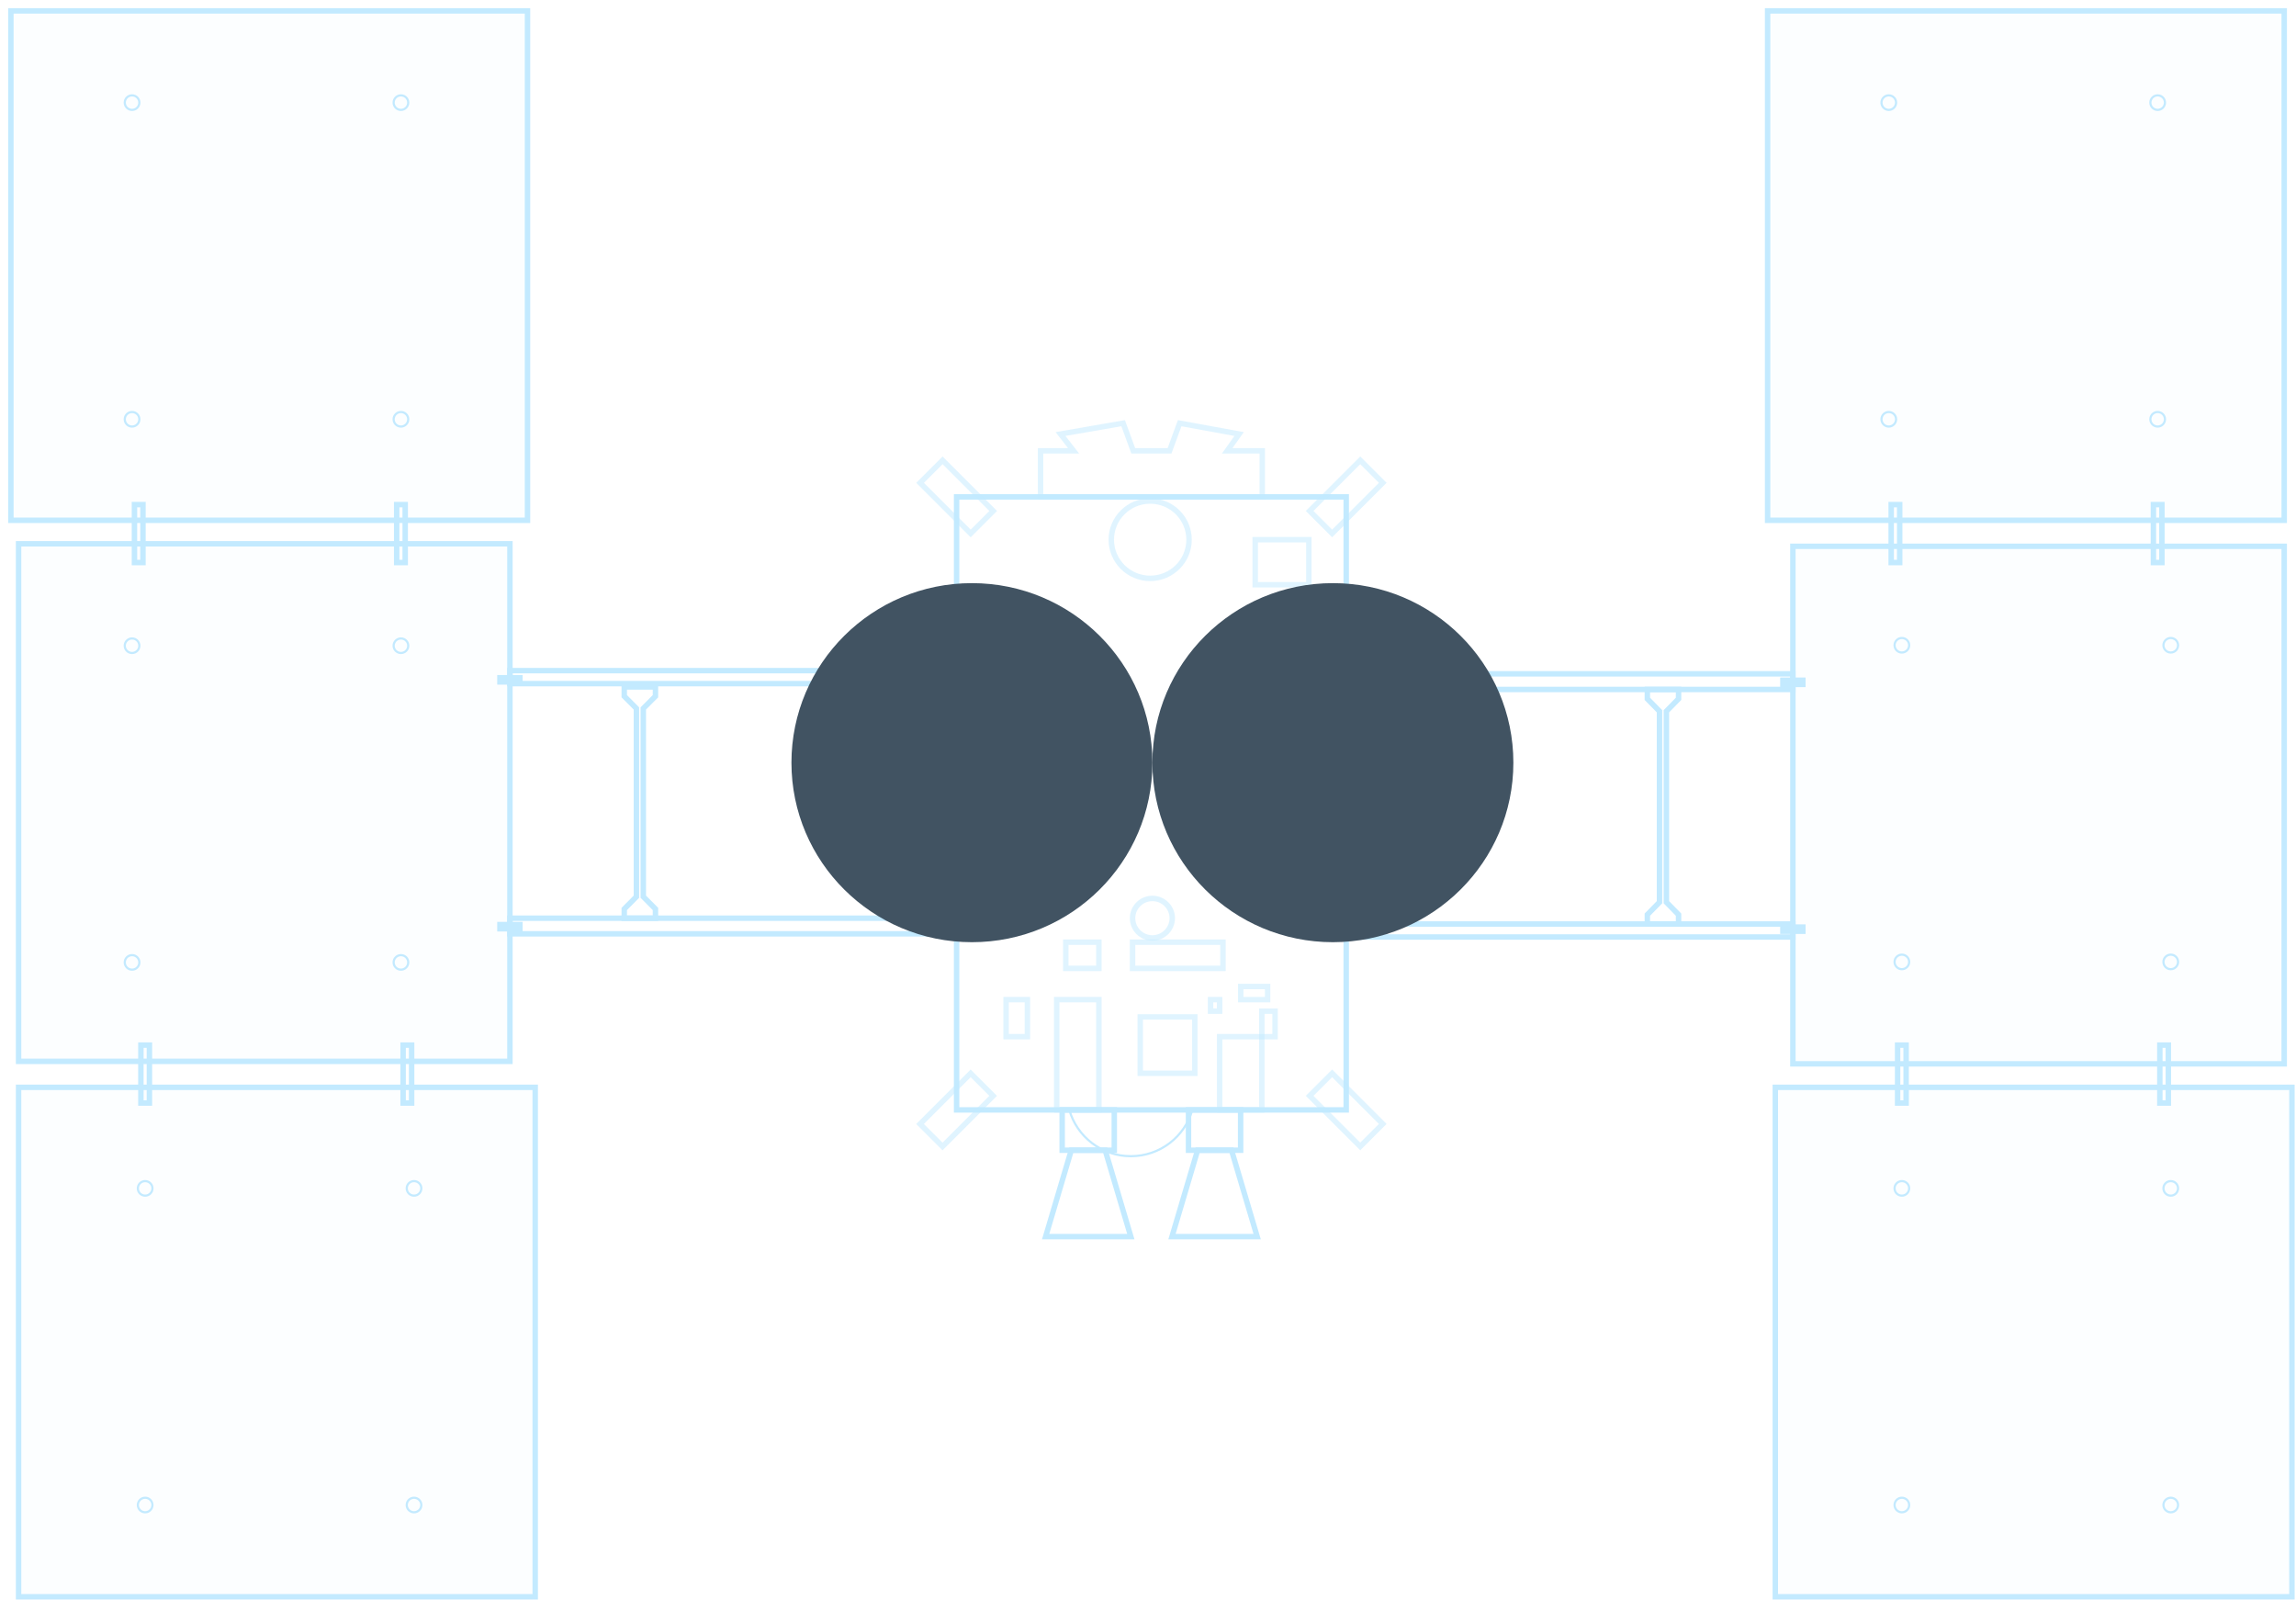 <?xml version="1.0" encoding="UTF-8" standalone="no"?>
<svg width="211px" height="147px" viewBox="0 0 211 147" version="1.1" xmlns="http://www.w3.org/2000/svg" xmlns:xlink="http://www.w3.org/1999/xlink">
    <!-- Generator: Sketch 42 (36781) - http://www.bohemiancoding.com/sketch -->
    <title>haya2</title>
    <desc>Created with Sketch.</desc>
    <defs></defs>
    <g id="layout" stroke="none" stroke-width="1" fill="none" fill-rule="evenodd">
        <g id="haya2now-dashboard" transform="translate(-134, -100)">
            <g id="haya2-2" transform="translate(135, 101)">
                <g>
                    <path d="M97.269,100.99 C97.968,103.443 100.231,105.243 102.922,105.243 C105.613,105.243 107.877,103.443 108.576,100.99 L97.269,100.99 L97.269,100.99 Z" id="Shape" stroke="#C3EAFF" stroke-width="0.2"></path>
                    <g id="Group" stroke="#C3EAFF">
                        <rect id="Rectangle-path" stroke-width="0.5" fill-opacity="0.05" fill="#C2EAFF" x="0" y="0" width="47.477" height="46.811"></rect>
                        <rect id="Rectangle-path" stroke-width="0.5" fill-opacity="0.05" fill="#C2EAFF" x="0.708" y="98.917" width="47.477" height="46.811"></rect>
                        <rect id="Rectangle-path" stroke-width="0.5" fill-opacity="0.05" fill="#C2EAFF" x="0.708" y="48.97" width="45.153" height="47.558"></rect>
                        <ellipse id="Oval" stroke-width="0.2" cx="11.136" cy="8.43" rx="0.671" ry="0.668"></ellipse>
                        <ellipse id="Oval" stroke-width="0.2" cx="35.846" cy="8.43" rx="0.671" ry="0.668"></ellipse>
                        <ellipse id="Oval" stroke-width="0.2" cx="11.136" cy="37.528" rx="0.671" ry="0.668"></ellipse>
                        <ellipse id="Oval" stroke-width="0.2" cx="35.846" cy="37.528" rx="0.671" ry="0.668"></ellipse>
                        <ellipse id="Oval" stroke-width="0.2" cx="11.136" cy="58.336" rx="0.671" ry="0.668"></ellipse>
                        <ellipse id="Oval" stroke-width="0.2" cx="35.846" cy="58.336" rx="0.671" ry="0.668"></ellipse>
                        <ellipse id="Oval" stroke-width="0.2" cx="11.136" cy="87.435" rx="0.671" ry="0.668"></ellipse>
                        <ellipse id="Oval" stroke-width="0.2" cx="35.846" cy="87.435" rx="0.671" ry="0.668"></ellipse>
                        <ellipse id="Oval" stroke-width="0.2" cx="37.049" cy="137.297" rx="0.671" ry="0.668"></ellipse>
                        <ellipse id="Oval" stroke-width="0.2" cx="12.339" cy="137.297" rx="0.671" ry="0.668"></ellipse>
                        <ellipse id="Oval" stroke-width="0.2" cx="37.049" cy="108.2" rx="0.671" ry="0.668"></ellipse>
                        <ellipse id="Oval" stroke-width="0.2" cx="12.339" cy="108.2" rx="0.671" ry="0.668"></ellipse>
                        <rect id="Rectangle-path" stroke-width="0.5" x="11.356" y="45.368" width="0.783" height="5.324"></rect>
                        <rect id="Rectangle-path" stroke-width="0.5" x="35.455" y="45.368" width="0.783" height="5.324"></rect>
                        <rect id="Rectangle-path" stroke-width="0.5" x="36.046" y="95.036" width="0.783" height="5.323"></rect>
                        <rect id="Rectangle-path" stroke-width="0.5" x="11.947" y="95.036" width="0.783" height="5.323"></rect>
                        <rect id="Rectangle-path" stroke-width="0.5" x="45.862" y="60.625" width="41.049" height="1.194"></rect>
                        <rect id="Rectangle-path" stroke-width="0.5" x="45.862" y="83.373" width="41.049" height="1.436"></rect>
                        <rect id="Rectangle-path" stroke-width="0.5" x="44.943" y="61.278" width="1.838" height="0.385"></rect>
                        <rect id="Rectangle-path" stroke-width="0.5" x="44.943" y="83.961" width="1.838" height="0.385"></rect>
                        <polygon id="Shape" stroke-width="0.5" points="59.236 62.975 59.236 62.126 56.368 62.126 56.368 62.975 57.485 64.099 57.485 81.4 56.368 82.524 56.368 83.373 59.236 83.373 59.236 82.524 58.119 81.4 58.119 64.099"></polygon>
                    </g>
                    <g id="Group" transform="translate(122.32, 0)" stroke="#C3EAFF">
                        <rect id="Rectangle-path" stroke-width="0.5" fill-opacity="0.05" fill="#C2EAFF" x="39.829" y="98.917" width="47.477" height="46.811"></rect>
                        <rect id="Rectangle-path" stroke-width="0.5" fill-opacity="0.05" fill="#C2EAFF" x="39.121" y="0" width="47.477" height="46.811"></rect>
                        <rect id="Rectangle-path" stroke-width="0.5" fill-opacity="0.05" fill="#C2EAFF" x="41.444" y="49.199" width="45.153" height="47.558"></rect>
                        <ellipse id="Oval" stroke-width="0.2" cx="76.17" cy="137.297" rx="0.672" ry="0.668"></ellipse>
                        <ellipse id="Oval" stroke-width="0.2" cx="51.459" cy="137.297" rx="0.672" ry="0.668"></ellipse>
                        <ellipse id="Oval" stroke-width="0.2" cx="76.17" cy="108.2" rx="0.672" ry="0.668"></ellipse>
                        <ellipse id="Oval" stroke-width="0.2" cx="51.459" cy="108.2" rx="0.672" ry="0.668"></ellipse>
                        <ellipse id="Oval" stroke-width="0.2" cx="76.17" cy="87.391" rx="0.672" ry="0.668"></ellipse>
                        <ellipse id="Oval" stroke-width="0.2" cx="51.459" cy="87.391" rx="0.672" ry="0.668"></ellipse>
                        <ellipse id="Oval" stroke-width="0.2" cx="76.17" cy="58.293" rx="0.672" ry="0.668"></ellipse>
                        <ellipse id="Oval" stroke-width="0.2" cx="51.459" cy="58.293" rx="0.672" ry="0.668"></ellipse>
                        <ellipse id="Oval" stroke-width="0.2" cx="50.257" cy="8.43" rx="0.671" ry="0.668"></ellipse>
                        <ellipse id="Oval" stroke-width="0.2" cx="74.967" cy="8.43" rx="0.671" ry="0.668"></ellipse>
                        <ellipse id="Oval" stroke-width="0.2" cx="50.257" cy="37.528" rx="0.671" ry="0.668"></ellipse>
                        <ellipse id="Oval" stroke-width="0.2" cx="74.967" cy="37.528" rx="0.671" ry="0.668"></ellipse>
                        <rect id="Rectangle-path" stroke-width="0.5" x="75.167" y="95.036" width="0.782" height="5.323"></rect>
                        <rect id="Rectangle-path" stroke-width="0.5" x="51.068" y="95.036" width="0.783" height="5.323"></rect>
                        <rect id="Rectangle-path" stroke-width="0.5" x="50.477" y="45.369" width="0.783" height="5.323"></rect>
                        <rect id="Rectangle-path" stroke-width="0.5" x="74.576" y="45.369" width="0.782" height="5.323"></rect>
                        <rect id="Rectangle-path" stroke-width="0.5" x="0.395" y="83.908" width="41.049" height="1.194"></rect>
                        <rect id="Rectangle-path" stroke-width="0.5" x="0.395" y="60.919" width="41.049" height="1.436"></rect>
                        <rect id="Rectangle-path" stroke-width="0.5" x="40.525" y="84.189" width="1.838" height="0.385"></rect>
                        <rect id="Rectangle-path" stroke-width="0.5" x="40.525" y="61.506" width="1.838" height="0.385"></rect>
                        <polygon id="Shape" stroke-width="0.5" points="28.069 83.047 28.069 83.908 30.937 83.908 30.937 83.047 29.82 81.907 29.82 64.356 30.937 63.216 30.937 62.355 28.069 62.355 28.069 63.216 29.186 64.356 29.186 81.907"></polygon>
                    </g>
                    <rect id="Rectangle-path" stroke="#C3EAFF" stroke-width="0.5" x="86.911" y="44.66" width="35.804" height="56.33"></rect>
                    <g id="Group" transform="translate(94.953, 100.633)" stroke="#C3EAFF" stroke-width="0.5">
                        <g transform="translate(11.61, 0)">
                            <rect id="Rectangle-path" x="1.66" y="0.357" width="4.789" height="3.705"></rect>
                            <polygon id="Shape" points="5.613 4.062 2.497 4.062 0.14 12.001 7.97 12.001"></polygon>
                        </g>
                        <g>
                            <rect id="Rectangle-path" x="1.659" y="0.357" width="4.79" height="3.705"></rect>
                            <polygon id="Shape" points="5.613 4.062 2.496 4.062 0.139 12.001 7.969 12.001"></polygon>
                        </g>
                    </g>
                    <rect id="Rectangle-path" stroke-opacity="0.5" stroke="#C2EAFF" stroke-width="0.5" x="114.352" y="48.592" width="4.929" height="4.14"></rect>
                    <ellipse id="Oval" stroke-opacity="0.5" stroke="#C2EAFF" stroke-width="0.5" cx="104.905" cy="83.373" rx="1.824" ry="1.815"></ellipse>
                    <ellipse id="Oval" stroke-opacity="0.5" stroke="#C2EAFF" stroke-width="0.5" cx="104.699" cy="48.592" rx="3.573" ry="3.554"></ellipse>
                    <rect id="Rectangle-path" stroke-opacity="0.5" stroke="#C2EAFF" stroke-width="0.5" x="96.109" y="90.858" width="3.877" height="10.131"></rect>
                    <rect id="Rectangle-path" stroke-opacity="0.5" stroke="#C2EAFF" stroke-width="0.5" x="96.945" y="85.579" width="3.041" height="2.406"></rect>
                    <rect id="Rectangle-path" stroke-opacity="0.5" stroke="#C2EAFF" stroke-width="0.5" x="103.08" y="85.579" width="8.308" height="2.406"></rect>
                    <rect id="Rectangle-path" stroke-opacity="0.5" stroke="#C2EAFF" stroke-width="0.5" x="111.084" y="94.261" width="3.877" height="6.729"></rect>
                    <rect id="Rectangle-path" stroke-opacity="0.5" stroke="#C2EAFF" stroke-width="0.5" x="103.787" y="92.446" width="5.017" height="5.179"></rect>
                    <rect id="Rectangle-path" stroke-opacity="0.5" stroke="#C2EAFF" stroke-width="0.5" x="110.248" y="90.858" width="0.836" height="1.059"></rect>
                    <rect id="Rectangle-path" stroke-opacity="0.5" stroke="#C2EAFF" stroke-width="0.5" x="113.023" y="89.649" width="2.47" height="1.21"></rect>
                    <rect id="Rectangle-path" stroke-opacity="0.5" stroke="#C2EAFF" stroke-width="0.5" x="114.961" y="91.917" width="1.216" height="2.344"></rect>
                    <rect id="Rectangle-path" stroke-opacity="0.5" stroke="#C2EAFF" stroke-width="0.5" transform="translate(122.712, 100.989) rotate(-45) translate(-122.712, -100.989) " x="121.25" y="97.7" width="2.925" height="6.579"></rect>
                    <rect id="Rectangle-path" stroke-opacity="0.5" stroke="#C2EAFF" stroke-width="0.5" transform="translate(86.91, 100.992) rotate(-135) translate(-86.91, -100.992) " x="85.448" y="97.703" width="2.925" height="6.579"></rect>
                    <rect id="Rectangle-path" stroke-opacity="0.5" stroke="#C2EAFF" stroke-width="0.5" transform="translate(122.715, 44.658) rotate(45) translate(-122.715, -44.658) " x="121.252" y="41.369" width="2.925" height="6.579"></rect>
                    <rect id="Rectangle-path" stroke-opacity="0.5" stroke="#C2EAFF" stroke-width="0.5" transform="translate(86.913, 44.661) rotate(135) translate(-86.913, -44.661) " x="85.45" y="41.371" width="2.925" height="6.579"></rect>
                    <rect id="Rectangle-path" stroke-opacity="0.5" stroke="#C2EAFF" stroke-width="0.5" x="91.459" y="90.858" width="1.958" height="3.403"></rect>
                    <polygon id="Shape" stroke-opacity="0.5" stroke="#C2EAFF" stroke-width="0.5" points="111.777 40.427 112.874 38.883 107.41 37.886 106.48 40.427 103.145 40.427 102.216 37.886 96.459 38.883 97.663 40.427 94.627 40.427 94.627 44.66 114.999 44.66 114.999 40.427"></polygon>
                    <ellipse id="Oval" fill="#415362" fill-rule="nonzero" cx="88.319" cy="69.082" rx="16.586" ry="16.497"></ellipse>
                    <ellipse id="Oval" fill="#415362" fill-rule="nonzero" cx="121.491" cy="69.082" rx="16.586" ry="16.497"></ellipse>
                </g>
            </g>
        </g>
    </g>
</svg>